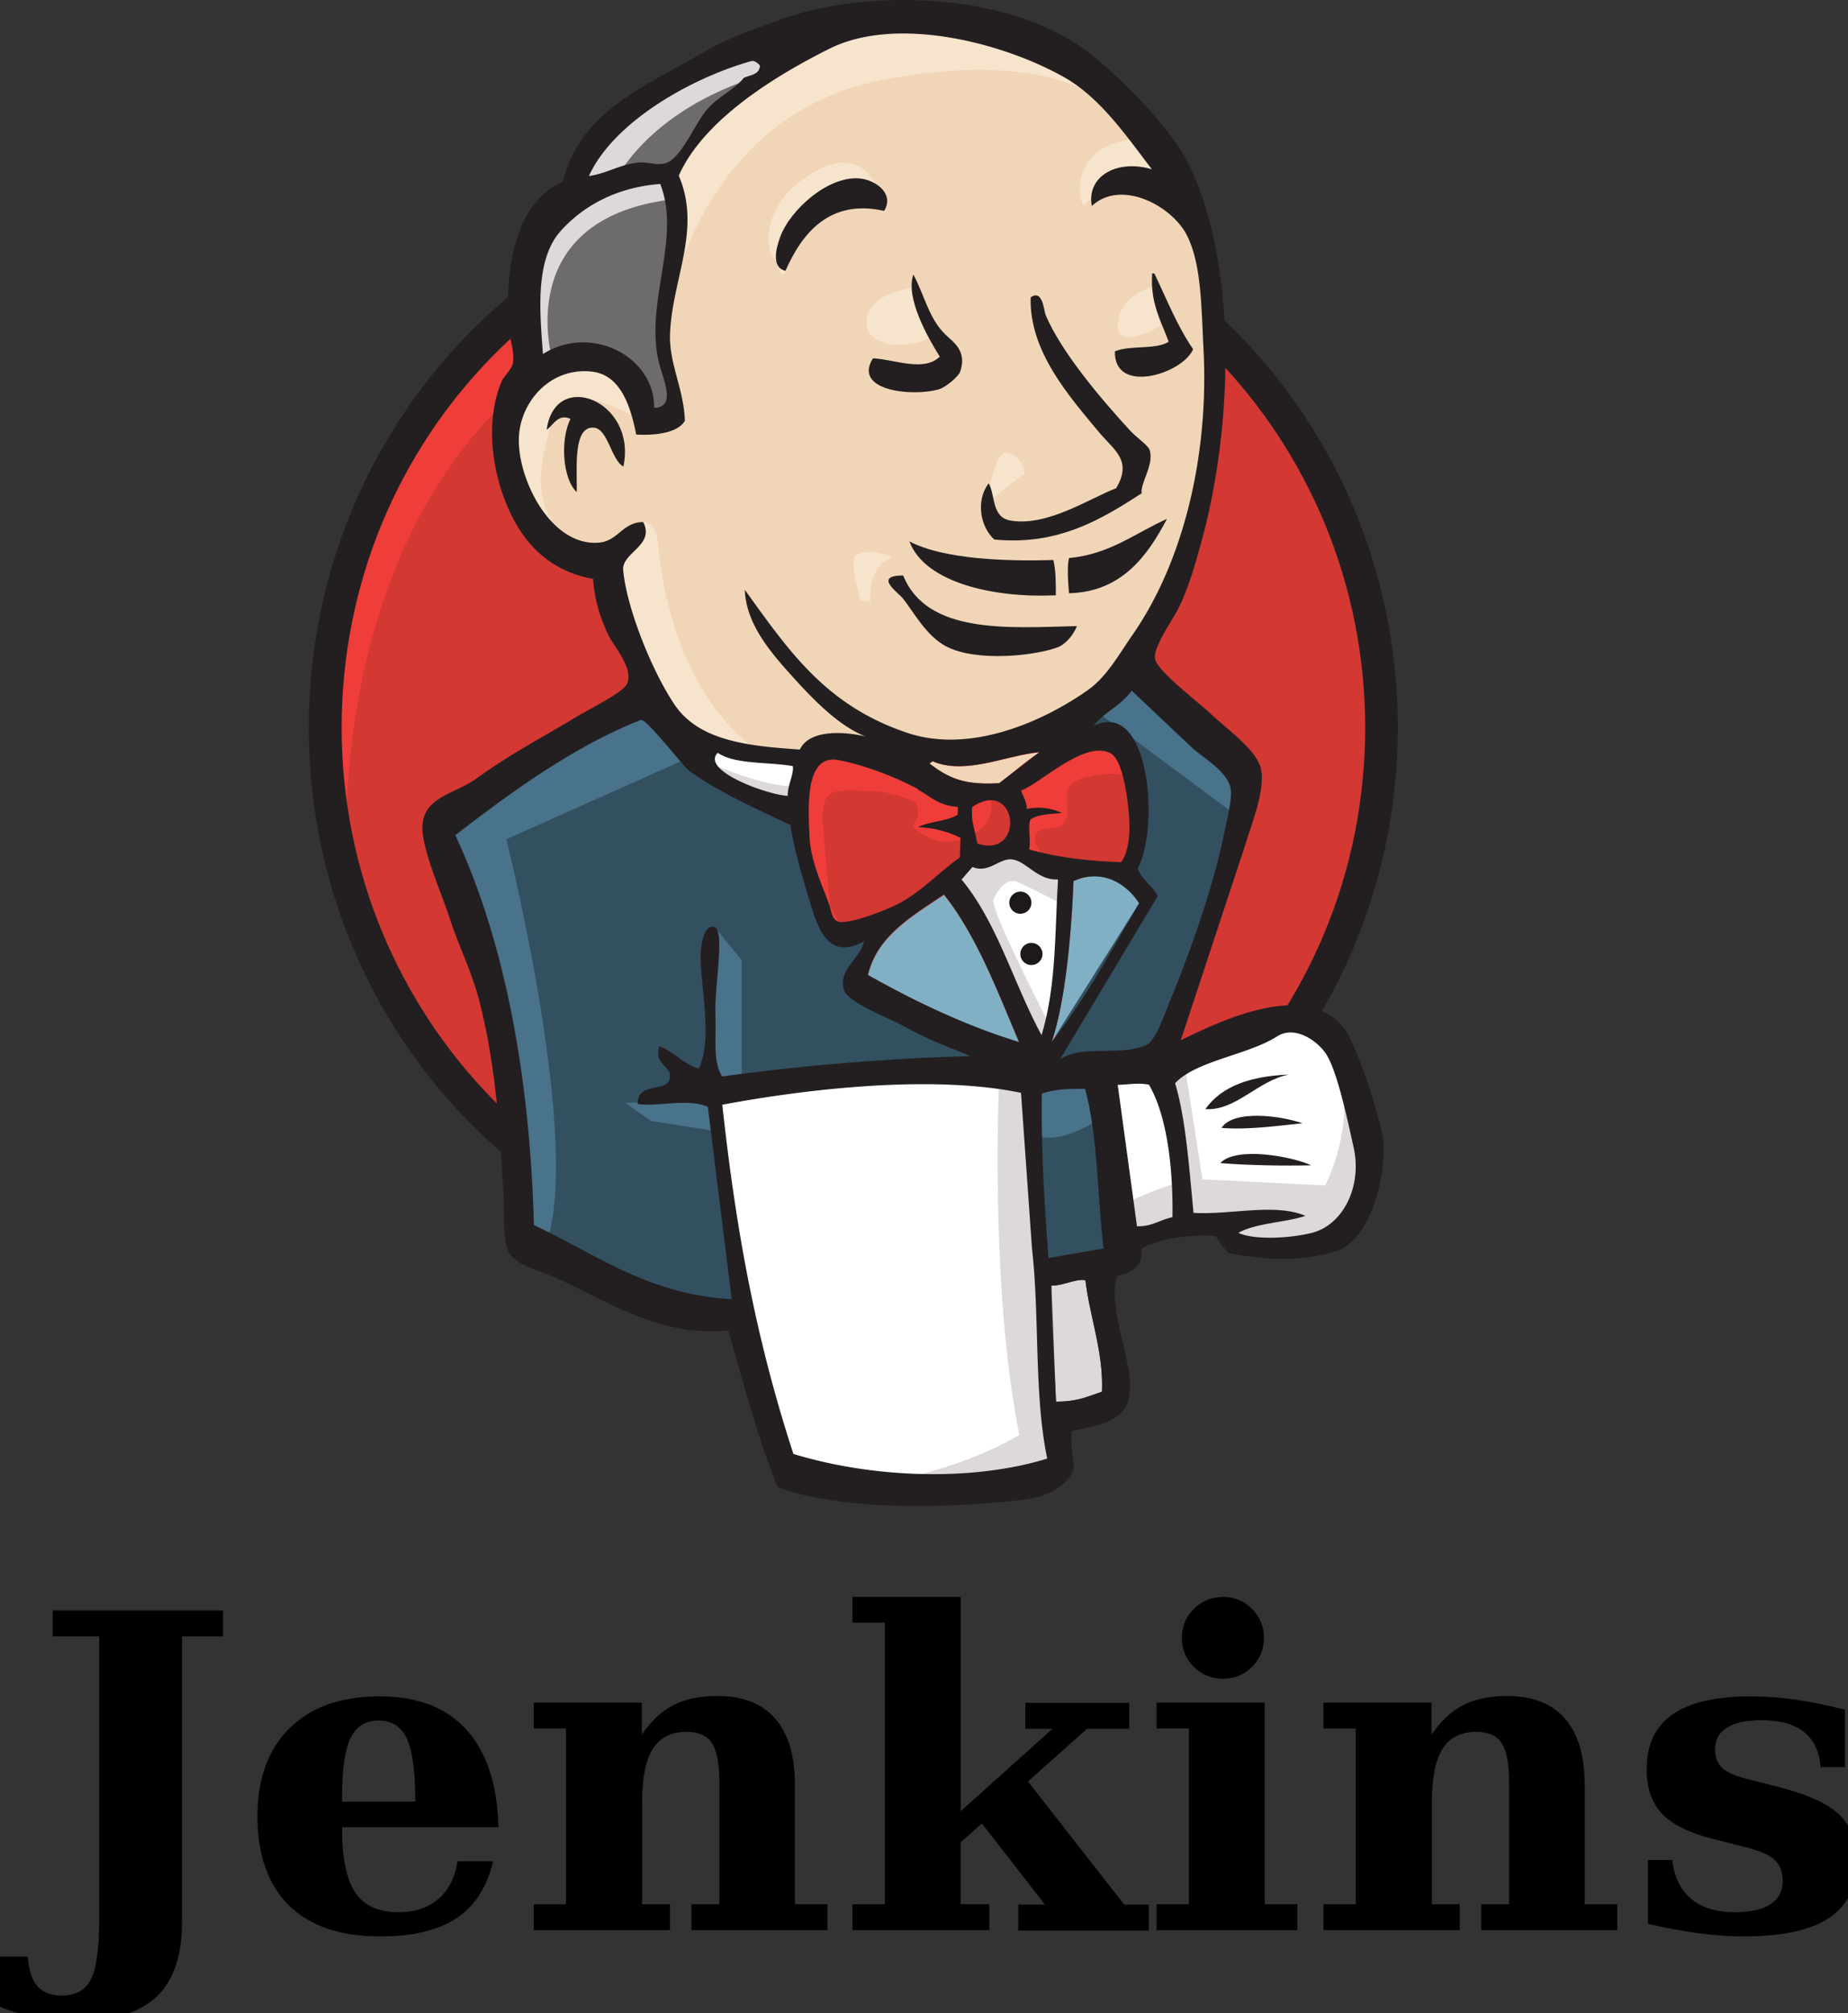 <svg xmlns="http://www.w3.org/2000/svg" xmlns:xlink="http://www.w3.org/1999/xlink" width="56" height="61"><rect width="100%" height="100%" fill="#333333" stroke="none"/><rect id="backgroundrect" width="100%" height="100%" fill="none"/><style>.B{fill-rule:evenodd}.C{fill:#dcd9d8}.D{fill:#d33833}.E{fill:#231f20}.F{fill:#f7e4cd}.G{stroke:#d33833}.H{stroke-width:.293}</style><defs><path id="B" d="M41.648 11.865v.834h1.04v5.66h-1.04v.834h3.482V18.16q.44.655 1.007.945.565.3 1.427.3 1.234 0 1.862-.73.634-.724.634-2.138V12.7h1.048v-.834h-4.38v.834h.9v3.896q0 .93-.24 1.29-.234.365-.82.365-.738 0-1.083-.545-.345-.538-.345-1.717V12.7h.896v-.834h-4.38z"/></defs><g class="currentLayer"><g id="svg_1"><path d="M0 60.81v-1.525h.844q.038.61.285.896.255.285.747.285.63 0 .875-.486.254-.47.254-1.811v-8.587H1.597v-.785h5.16v.785h-1.24v8.639q0 1.577-.798 2.304-.79.726-2.524.726-.538 0-1.084-.11T0 60.81zm12.585-6.218q0-1.363-.254-1.907-.254-.552-.863-.552-.591 0-.85.538-.254.539-.254 1.805v.116h2.22zm2.524.772h-4.743v.052q0 1.336.402 1.934.403.591 1.3.591.746 0 1.207-.395.47-.395.591-1.148h1.078q-.28 1.174-1.111 1.726-.831.551-2.325.551-1.79 0-2.752-.94-.954-.949-.954-2.702 0-1.713.979-2.673.978-.96 2.725-.96 1.713 0 2.63 1.013.914 1.007.972 2.953z" stroke-width="0" id="svg_44"/><use xlink:href="#B" transform="matrix(.941 0 0 -.941 7.53 54.683)" stroke-width="0" id="svg_45" y="-15.906" x="-32.463"/><path d="M29.98 58.486h-4.147v-.785h.98v-8.535h-.98v-.778h3.278v6.494l2.784-2.499h-.825v-.785h3.148v.785H32.94L31.15 53.98l2.918 3.732h.746v.785h-3.958v-.785h.811l-1.914-2.46-.643.571V57.7h.87v.785zm5.835-8.852q0-.527.363-.883.364-.363.89-.363.513 0 .87.363.363.358.363.883 0 .513-.364.875-.357.358-.87.358-.526 0-.889-.358-.363-.357-.363-.875zm2.513 8.066h.986v.785h-4.266V57.7h.979v-5.327h-.979v-.785h3.277V57.7z" stroke-width="0" id="svg_46"/><use xlink:href="#B" x="-7.031" transform="matrix(.941 0 0 -.941 7.53 54.683)" stroke-width="0" id="svg_47" y="-15.906"/><path d="M49.938 58.286v-1.928h.734q.091.772.578 1.181.487.403 1.324.403.702 0 1.071-.24.377-.246.377-.701 0-.414-.24-.643-.234-.226-.915-.395l-.948-.24q-1.07-.267-1.55-.76-.471-.499-.471-1.343 0-1.123.778-1.668.778-.551 2.4-.551.61 0 1.299.094.694.097 1.531.31v1.74h-.734q-.058-.708-.506-1.064-.443-.357-1.273-.357-.701 0-1.063.225-.358.22-.358.66 0 .35.207.55.207.202.746.34l.942.24q1.355.343 1.875.85.52.506.52 1.408 0 1.167-.847 1.726-.831.551-2.588.551-.643 0-1.363-.097-.72-.096-1.525-.282z" stroke-width="0" id="svg_48"/></g><g id="svg_49"><path d="M41.863 21.987c0 9.042-7.165 16.37-16.004 16.37s-16.004-7.33-16.004-16.37S17.02 5.617 25.86 5.617s16.004 7.33 16.004 16.37" class="B D" stroke-width="0" id="svg_2"/><path d="M10.508 26.04S9.349 8.97 25.08 8.482l-1.1-1.83-8.535 2.867-2.437 2.805-2.134 4.085-1.22 4.755.366 3.17" fill="#ef3d3a" stroke-width="0" id="svg_3"/><path d="M14.898 10.82c-2.808 2.872-4.545 6.84-4.545 11.229s1.75 8.355 4.545 11.227 6.681 4.645 10.962 4.645 8.153-1.772 10.963-4.645 4.546-6.84 4.546-11.227-1.75-8.355-4.546-11.23-6.681-4.644-10.963-4.644-8.15 1.772-10.962 4.645zm-.713 23.15c-2.983-3.053-4.828-7.27-4.828-11.923s1.845-8.87 4.828-11.922S21.298 5.18 25.858 5.18s8.687 1.891 11.671 4.944 4.83 7.27 4.829 11.922-1.845 8.87-4.829 11.923-7.111 4.957-11.67 4.957-8.689-1.905-11.672-4.957" class="E" stroke-width="0" id="svg_4"/><g class="B" stroke-width="0" id="svg_5"><path d="M32.597 22.077l-2.438.367-3.292.366-2.134.062-2.073-.062-1.585-.5-1.402-1.525-1.098-3.109-.243-.671-1.463-.5-.854-1.403-.61-2 .672-1.768 1.585-.55 1.28.61.61 1.34.73-.122.245-.305-.234-1.386-.063-1.769.367-2.437-.013-1.393 1.113-1.777 1.95-1.403L27.059.68l3.78.55 3.293 2.377 1.525 2.438.975 1.769.243 4.39-.73 3.78-1.342 3.353-1.28 1.77" fill="#f0d6b7" id="svg_6"/><path d="M30.523 32.625l-8.718.365v1.462l.732 5.122-.367.427-6.096-2.071-.427-.731-.61-6.888-1.403-4.146-.305-.975 4.878-3.354 1.525-.61 1.34 1.646 1.16 1.038 1.34.425.61.182.732 3.17.55.672 1.403-.5-.975 1.89 5.303 2.5-.67.366" fill="#335061" id="svg_7"/><path d="M16.074 11.347l1.585-.55 1.28.61.61 1.342.731-.123.183-.731-.366-1.403.366-3.353-.305-1.83 1.097-1.28 2.378-1.89-.671-.914-3.354 1.646-1.403 1.098-.792 1.707-1.22 1.646-.366 1.95.243 2.073" fill="#6d6b6d" id="svg_8"/><path d="M18.573 5.615s.915-2.256 4.572-3.354.183-.792.183-.792l-3.963 1.525-1.525 1.525-.67 1.22 1.403-.123m-1.83 5.305s-1.279-4.269 3.6-4.877l-.183-.732-3.367.79-.963 3.173.244 2.072.67-.425" class="C" id="svg_9"/><path d="M18.695 16.59l.8-.775s.36.042.422.469.24 4.268 2.876 6.343c.25.188-1.95-.305-1.95-.305l-1.95-3.05m11.021-3.84s.143-1.847.64-1.706.498.64.498.64-1.21.783-1.125 1.066" class="F" id="svg_10"/></g><path d="M34.974 8.677s-1.005.213-1.097 1.098 1.097.182 1.28.122m-7.56-1.17s-1.342.183-1.342 1.038 1.525.792 1.95.427" class="F" stroke-width="0" id="svg_11"/><g class="B" stroke-width="0" id="svg_12"><path d="M19.293 12.677s-2.318-1.402-2.563-.062-.792 2.316.367 3.719l-.793-.244-.731-1.89-.244-1.829 1.403-1.462 1.585.122.915.731.062.915m1.109-3.842s1.037-5.365 6.28-6.4c4.316-.854 6.585.182 7.437 1.159 0 0-3.84-4.573-7.5-3.17s-6.327 3.973-6.277 5.62l.062 2.805m14.142-4.634s-1.768-.063-1.83 1.525c0 0 0 .244.122.5 0 0 1.403-1.585 2.256-.731m-8.302.88s-.304-2.433-2.379-1.018c-1.341.915-1.219 2.195-.975 2.438s.178.735.375.397.125-1.435.795-1.75 1.77-.645 2.196-.079" class="F" id="svg_13"/><path d="M21.073 22.87l-5.73 2.561s2.377 9.45 1.159 12.375l-.854-.305-.063-3.597L14 27.074l-.67-1.89 5.974-4.024 1.768 1.706m.59 5.231l.813.993v3.657H21.5l-.12-2.865c0-.305.12-1.402.12-1.402m.183 4.816l-2.744.121.793.55 1.95.305" fill="#49728b" id="svg_14"/><g fill="#335061" id="svg_15"><path d="M31.072 32.686l2.256-.062.55 5.608-2.316.305-.5-5.852" id="svg_16"/><path d="M31.68 32.686l3.413-.182 1.402-3.72c0-.182 1.22-5.12 1.22-5.12l-2.743-2.865-.55-.5-1.463 1.462v5.67l-1.279 5.255" id="svg_17"/></g><path d="M33.205 32.26l-2.133.425.305 1.707c.792.367 2.133-.61 2.133-.61m-.242-12.192l4.267 3.17.123-1.463-3.231-3-1.16 1.28" fill="#49728b" id="svg_18"/><path d="M23.798 44.697l-1.25-5.122-.628-3.779-.115-2.806 5.713-.304h3.554l-.325 6.403.55 4.937-.063.915-4.634.366-2.805-.61" fill="#fff" id="svg_19"/><path d="M30.28 32.625s-.305 6.341.61 10.852c0 0-1.828 1.16-4.512 1.463l5.121-.183.61-.366-.731-10-.183-2.134" class="C" id="svg_20"/><path d="M33.98 37.747l2.378-.67 4.512-.245.672-2.072-1.22-3.598-1.403-.182-1.95.61-1.871.912-.994-.182-.775.304" fill="#fff" id="svg_21"/><path d="M33.937 36.527s1.585-.73 1.828-.67l-.67-3.353.793-.305.55 3.537 3.719.183s.73-1.403.55-2.865l.67 1.95.063 1.097-.975 1.463-1.097.243-1.829-.062-.61-.793-2.134.305-.67.244" class="C" id="svg_22"/></g><path d="M31.543 32.199l-1.341-3.413-1.403-2s.305-.854.731-.854h1.403l1.341.5-.121 2.257-.61 3.51" fill="#fff" stroke-width="0" id="svg_23"/><path d="M31.803 31.052s-1.708-3.292-1.708-3.78c0 0 .305-.73.732-.55s1.34.67 1.34.67v-1.158l-2.072-.428-1.402.183 2.377 5.608.5.063" class="B C" stroke-width="0" id="svg_24"/><path d="M24.347 22.994l-1.688-.184-1.585-.5v.55l.775.854 2.438 1.097" fill="#fff" stroke-width="0" id="svg_25"/><g class="B" stroke-width="0" id="svg_26"><path d="M21.622 23.177s1.89.793 2.5.61l.062.732-1.706-.365-1.038-.732.183-.243" class="C" id="svg_27"/><path d="M33.974 26.127c-1.035-.03-1.969-.153-2.787-.383.055-.335-.05-.665.035-.907.227-.162.61-.162.955-.2a1.663-1.663 0 0 1-1.062-.12c-.007-.232-.125-.377-.175-.558.582-.208 1.955-1.57 2.728-1.118.367.213.525 1.438.552 2.034.025.494-.045.992-.246 1.254" class="D" id="svg_28"/></g><path d="M33.974 26.127c-1.035-.03-1.969-.153-2.787-.383.055-.335-.05-.665.035-.907.227-.162.61-.162.955-.2a1.663-1.663 0 0 1-1.062-.12c-.007-.232-.125-.377-.175-.558.582-.208 1.955-1.57 2.728-1.118.367.213.525 1.438.552 2.034.025.494-.045.992-.246 1.254z" fill="none" class="G H" stroke-width="0" id="svg_29"/><path d="M29.027 24.436l-.01.238c-.322.212-.844.21-1.2.375a3.113-3.113 0 0 0 1.29.326l-.022.591c-.592.405-1.132 1.009-1.83 1.388-.33.18-1.487.642-1.837.56-.2-.047-.216-.293-.295-.525-.169-.498-.558-1.288-.593-2.038-.043-.945-.137-2.529.88-2.334.822.157 1.778.535 2.413.883.387.212.612.475 1.204.52" class="B D" stroke-width="0" id="svg_30"/><path d="M29.027 24.436l-.01.238c-.322.212-.844.21-1.2.375a3.113-3.113 0 0 0 1.29.326l-.022.591c-.592.405-1.132 1.009-1.83 1.388-.33.18-1.487.642-1.837.56-.2-.047-.216-.293-.295-.525-.169-.498-.558-1.288-.593-2.038-.043-.945-.137-2.529.88-2.334.822.157 1.778.535 2.413.883.387.212.612.475 1.204.52z" fill="none" class="G H" stroke-width="0" id="svg_31"/><path d="M29.614 25.565c-.09-.515-.195-.663-.154-1.11 1.373-.915 1.63 1.572.154 1.11" class="B D" stroke-width="0" id="svg_32"/><path d="M29.614 25.565c-.09-.515-.195-.663-.154-1.11 1.373-.915 1.63 1.572.154 1.11z" fill="none" class="G H" stroke-width="0" id="svg_33"/><path d="M31.603 25.98s-.428-.61-.123-.793.61 0 .793-.305 0-.5.062-.853.367-.428.672-.5 1.158-.183 1.28.122l-.367-1.097-.73-.244-2.317 1.341-.123.671v1.343m-5.55 2.329l-.25-2.853c-.128-1.419.342-1.171 1.572-1.171.187 0 1.157.225 1.225.366.332.679-.557.529.382 1.04.793.433 2.193-.25 1.873-1.225-.18-.212-.934-.066-1.205-.206l-1.43-.741c-.605-.315-2.005-.773-2.652-.334-1.625 1.125.104 3.895.688 5.056" fill="#ef3d3a" class="B" stroke-width="0" id="svg_34"/><path d="M26.793 6.39c-1.663-.375-2.5.695-2.991 1.817-.45-.108-.272-.72-.158-1.032.298-.818 1.496-1.906 2.475-1.759.421.063.991.45.673.975m8.11 1.893l.078.002c.375.78.7 1.606 1.175 2.295-.317.75-2.402 1.394-2.37.066.45-.197 1.23-.04 1.63-.292-.232-.635-.566-1.175-.5-2.073m-7.247.02c.356.654.472 1.34.979 1.833.227.222.67.492.45 1.125-.05.146-.428.471-.644.535-.791.234-2.625.05-2-.938.655.03 1.535.425 2.025-.05-.375-.6-1.046-1.79-.8-2.49m6.927 6.625c-1.192.767-2.52 1.6-4.475 1.405-.417-.375-.575-1.17-.17-1.703.212.375.078 1.03.665 1.13 1.11.19 2.4-.677 3.197-.98.495-.834-.043-1.14-.5-1.675-.913-1.1-2.135-2.463-2.09-4.107.368-.267.4.408.453.532.475 1.125 1.675 2.537 2.55 3.492.215.235.57.46.608.615.125.45-.295.993-.248 1.293m-15.707-.808c-.375-.212-.463-1.152-.9-1.179-.628-.037-.5 1.22-.51 1.954-.431-.391-.508-1.597-.19-2.217-.375-.178-.523.196-.723.327.258-1.871 2.75-.867 2.325 1.116m16.473 1.584c-.555 1.056-1.34 2.22-2.969 2.254-.032-.341-.059-.86.001-1.065 1.245-.12 2-.754 2.967-1.188m-7.8.684c1.037.546 2.947.605 4.358.563.075.308.075.69.075 1.068-1.815.09-3.96-.358-4.437-1.632m-.194 1.02c.719 1.804 3.188 1.596 5.269 1.546-.091.234-.29.5-.538.625-.667.271-2.507.478-3.432-.015-.588-.312-.965-1.017-1.288-1.431-.155-.2-.928-.71-.012-.713" class="E B" stroke-width="0" id="svg_35"/><path d="M34.518 27.371l-2.65 4.2c.419-1.232.6-3.296.662-4.869.878-.41 1.628.093 2 .67" fill="#81b0c4" class="B" stroke-width="0" id="svg_36"/><path d="M39.053 32.56c-.944.187-1.606 1.106-2.528 1.047.507-.712 1.393-1 2.528-1.047m.415 1.475c-.769.081-1.673.206-2.453.141.37-.562 1.793-.37 2.453-.141m.267 1.275c-.865.019-1.937.001-2.76-.068.5-.522 2.2-.193 2.76.068" class="E B" stroke-width="0" id="svg_37"/><path d="M32.893 38.794c.125 1.085.555 2.185.5 3.375-.478.162-.753.302-1.393.3l-.14-3.52c.315.022.78-.224 1.033-.157" class="B C" stroke-width="0" id="svg_38"/><path d="M31.498 22.795c-.434.284-.804.625-1.22.94-.925.046-1.429-.063-2.108-.595.013-.043.08-.025.083-.075.99.441 2.247-.18 3.246-.269" fill="#f0d6b7" class="B" stroke-width="0" id="svg_39"/><path d="M26.303 29.552c.271-1.177 1.337-1.787 2.305-2.437 1 1.267 1.606 2.896 2.275 4.47-1.58-.475-3.194-1.25-4.579-2.033" fill="#81b0c4" class="B" stroke-width="0" id="svg_40"/><path d="M31.86 38.952c-.04.963.094 2.508.14 3.52.64 0 .914-.14 1.392-.3.053-1.188-.375-2.288-.5-3.376-.253-.067-.718.179-1.033.158zm-9.972-5.478c.422 3.88 1.034 7.145 2.155 10.582 2.49.756 5.491.821 7.691.14-.404-1.94-.227-4.302-.462-6.372l-.332-4.71c-2.666-.555-6.435-.13-9.052.36zm9.682-.335c-.022 1.667.075 3.312.203 4.98l1.669-.29c-.194-1.608-.17-3.415-.563-4.838-.455.004-.855-.005-1.309.146zm3.248-.27c-.304-.07-.658-.002-.948.003l.584 4.285c.456.013.7-.2 1.075-.275.02-1.252-.11-2.977-.712-4.015zm4.917 4.493c.953-.23 1.55-1.397 1.284-2.595-.179-.805-.497-2.32-.837-2.835-.25-.38-.934-.878-1.48-.53-.887.568-2.447.733-3.093 1.42.325 1.078.425 2.562.559 3.928 1.107.069 2.47-.305 3.391.092-.642.21-1.477.21-2.032.513.453.219 1.516.175 2.21.006zm-8.855-5.79c-.668-1.572-1.275-3.202-2.275-4.47-.967.65-2.032 1.26-2.305 2.438 1.385.784 3 1.556 4.58 2.032zm1.65-4.87c-.062 1.573-.242 3.638-.662 4.87 1-1.276 1.806-2.757 2.65-4.2-.359-.576-1.11-1.08-2-.67zm-1.868-.662c-.38-.041-.7.435-1.193.23l-.33.381c1.088 1.313 1.583 3.171 2.423 4.713.45-1.48.4-3.1.5-4.717-.62.038-.963-.56-1.398-.606zm-1.2-1.588c-.04.45.062.597.153 1.11 1.475.463 1.22-2.025-.153-1.11zm-1.638-.537c-.637-.348-1.591-.725-2.412-.883-1.02-.195-.923 1.388-.88 2.334.033.748.422 1.538.592 2.038.079.232.098.478.295.525.35.08 1.508-.382 1.838-.56.697-.38 1.25-.984 1.83-1.388l.022-.591a3.113-3.113 0 0 1-1.29-.326c.355-.18.875-.175 1.2-.375l.009-.238c-.59-.045-.815-.307-1.204-.52zM21.75 22.81c-.527.538 1.48 1.266 2.12 1.306-.004-.337.194-.658.154-.902-.76-.134-1.758-.045-2.275-.404zm6.503.25c-.003.053-.072.034-.083.075.679.531 1.184.64 2.108.595l1.22-.94c-1 .088-2.258.71-3.247.269zm5.968 1.81c-.028-.595-.185-1.82-.552-2.034-.773-.45-2.145.91-2.728 1.118.063.182.168.325.175.559a1.663-1.663 0 0 0 1.062.12c-.345.037-.728.037-.955.2-.084.24.02.57-.035.906.818.231 1.752.354 2.787.384.2-.263.27-.76.246-1.254zM20.86 23.33c-.166-.119-1.287-1.578-1.44-1.516-2.03.8-3.926 2.183-5.622 3.492 1.616 3.469 2.27 7.718 2.382 11.814 1.85.866 3.48 2.115 5.992 2.245l-.722-5.83c-.63-.266-1.537.012-2.127-.083-.005-.712.902-.312.977-.79.058-.375-.5-.39-.318-.96.462.168.705.538 1.197.678.45-.985-.006-2.728.059-3.55.012-.155.077-.856.425-.733.306.11-.018 1.867.016 2.645.03.718-.087 1.413.204 1.875a69.595 69.595 0 0 1 7.522-.616c-.577-.247-1.265-.482-2.017-.907-.408-.23-1.695-.71-1.813-1.097-.187-.617.493-.946.61-1.475-1.225.67-1.465-.64-1.755-1.568-.25-.84-.412-1.468-.475-1.953-1.056-.504-2.185-1-3.093-1.659zm12.288-1.34c1.69-.82 1.995 3.062 1.332 4.315.103.372.455.516.6.85l-2.953 4.937c.716-.446 1.737-.08 2.58-.412.308-.121.532-.828.763-1.391.642-1.553 1.315-3.51 1.615-4.99.068-.338.253-1.073.213-1.373-.075-.537-.804-.937-1.175-1.269l-1.83-1.73c-.288.428-.91.713-1.146 1.063zM16.993 6.997c-.805.888-.625 2.548-.54 3.73 1.456-.917 3.387.072 3.37 1.63.695-.02.26-.87.134-1.417-.413-1.788.692-3.731.05-5.366-1.248.095-2.272.603-3.015 1.422zm5.762-5.143c-1.825.517-4.162 1.842-4.91 3.48.58-.084.983-.378 1.555-.413.217-.012.5.091.75.029.495-.123.913-1.234 1.288-1.648.365-.403.802-.575 1.102-.943.193-.093.478-.088.488-.375-.084-.088-.171-.158-.271-.13zm9.494.487c-1.892-1.067-5.096-1.871-7.11-.867-1.625.81-3.821 2.15-4.57 3.85.7 1.637-.207 3.14-.265 4.805-.031.885.418 1.658.45 2.622-.237.395-.97.444-1.475.416-.17-.852-.469-1.812-1.346-1.907-1.243-.138-2.15.892-2.208 1.967-.066 1.263.97 3.358 2.442 3.213.567-.056.707-.625 1.325-.62.335.669-.518.88-.605 1.357-.023.125.07.607.125.834.267 1.104.875 2.531 1.45 3.371.743 1.065 2.205 1.225 3.777 1.33.281-.605 1.315-.555 1.988-.397-.808-.32-1.56-1.095-2.182-1.781-.715-.788-1.437-1.633-1.475-2.663 1.35 1.875 2.467 3.513 4.925 4.335 1.86.625 4.03-.287 5.458-1.287.592-.417.946-1.08 1.367-1.684 1.575-2.268 2.313-5.503 2.15-8.64-.066-1.294-.062-2.583-.497-3.453-.454-.91-2-1.725-2.888-.9-.166-.885.747-1.432 1.82-1.112-.765-1-1.567-2.175-2.655-2.788zm3.525 29.185c1.479-.735 4.243-1.979 5.17.003.343.73.744 1.965.921 2.72.25 1.062-.27 3.3-1.365 3.657-.966.315-2.092.296-3.256.063a1.775-1.775 0 0 0-.396-.52c-.831-.033-1.609.045-2.265.387.062.613-.354.713-.743.84-.287 1.145.578 2.64.37 3.685-.147.744-1.062.859-1.737.998-.023.412.03.758.075 1.108-.154.567-.844.89-1.498.97-2.15.258-5.416.374-7.485-.37-.577-1.416-1.032-3.137-1.5-4.755-2.017.215-3.65-.87-5.187-1.582-.533-.248-1.27-.383-1.469-.808-.192-.41-.112-1.197-.162-1.94-.122-1.897-.225-3.728-.728-5.672-.225-.873-.617-1.641-.891-2.481-.253-.78-.695-1.742-.81-2.518-.171-1.15.912-1.215 1.606-1.712 1.071-.772 1.913-1.198 3.073-1.894.343-.206 1.38-.728 1.497-.969.234-.475-.402-1.15-.572-1.521-.27-.59-.41-1.093-.45-1.675a3.216 3.216 0 0 1-2.157-1.388c-.75-1.08-1.25-3.08-.612-4.602.05-.12.3-.355.337-.54.073-.375-.137-.844-.15-1.23-.067-1.978.335-3.681 1.665-4.278.54-2.152 2.475-2.868 4.297-3.937.68-.4 1.432-.655 2.207-.941 2.781-1.025 7.05-.832 9.358.915.978.74 2.543 2.303 3.103 3.435 1.48 3 1.375 7.982.338 11.616-.138.5-.34 1.205-.623 1.791-.196.409-.806 1.229-.732 1.59.075.375 1.391 1.371 1.672 1.644.508.49 1.472 1.14 1.55 1.757.084.658-.29 1.558-.478 2.192l-1.968 5.962" class="B E" stroke-width="0" id="svg_41"/><path d="M25.91 16.867c.08-.106.52-.268 1.137.03 0 0-.732.122-.672 1.34l-.305-.062s-.315-1.106-.162-1.309" class="B F" stroke-width="0" id="svg_42"/><path d="M31.255 27.352a.335.335 0 1 1-.67 0 .335.335 0 0 1 .67 0m.335 1.554a.335.335 0 1 1-.67 0 .335.335 0 0 1 .67 0" fill="#1d1919" class="B" stroke-width="0" id="svg_43"/></g></g></svg>